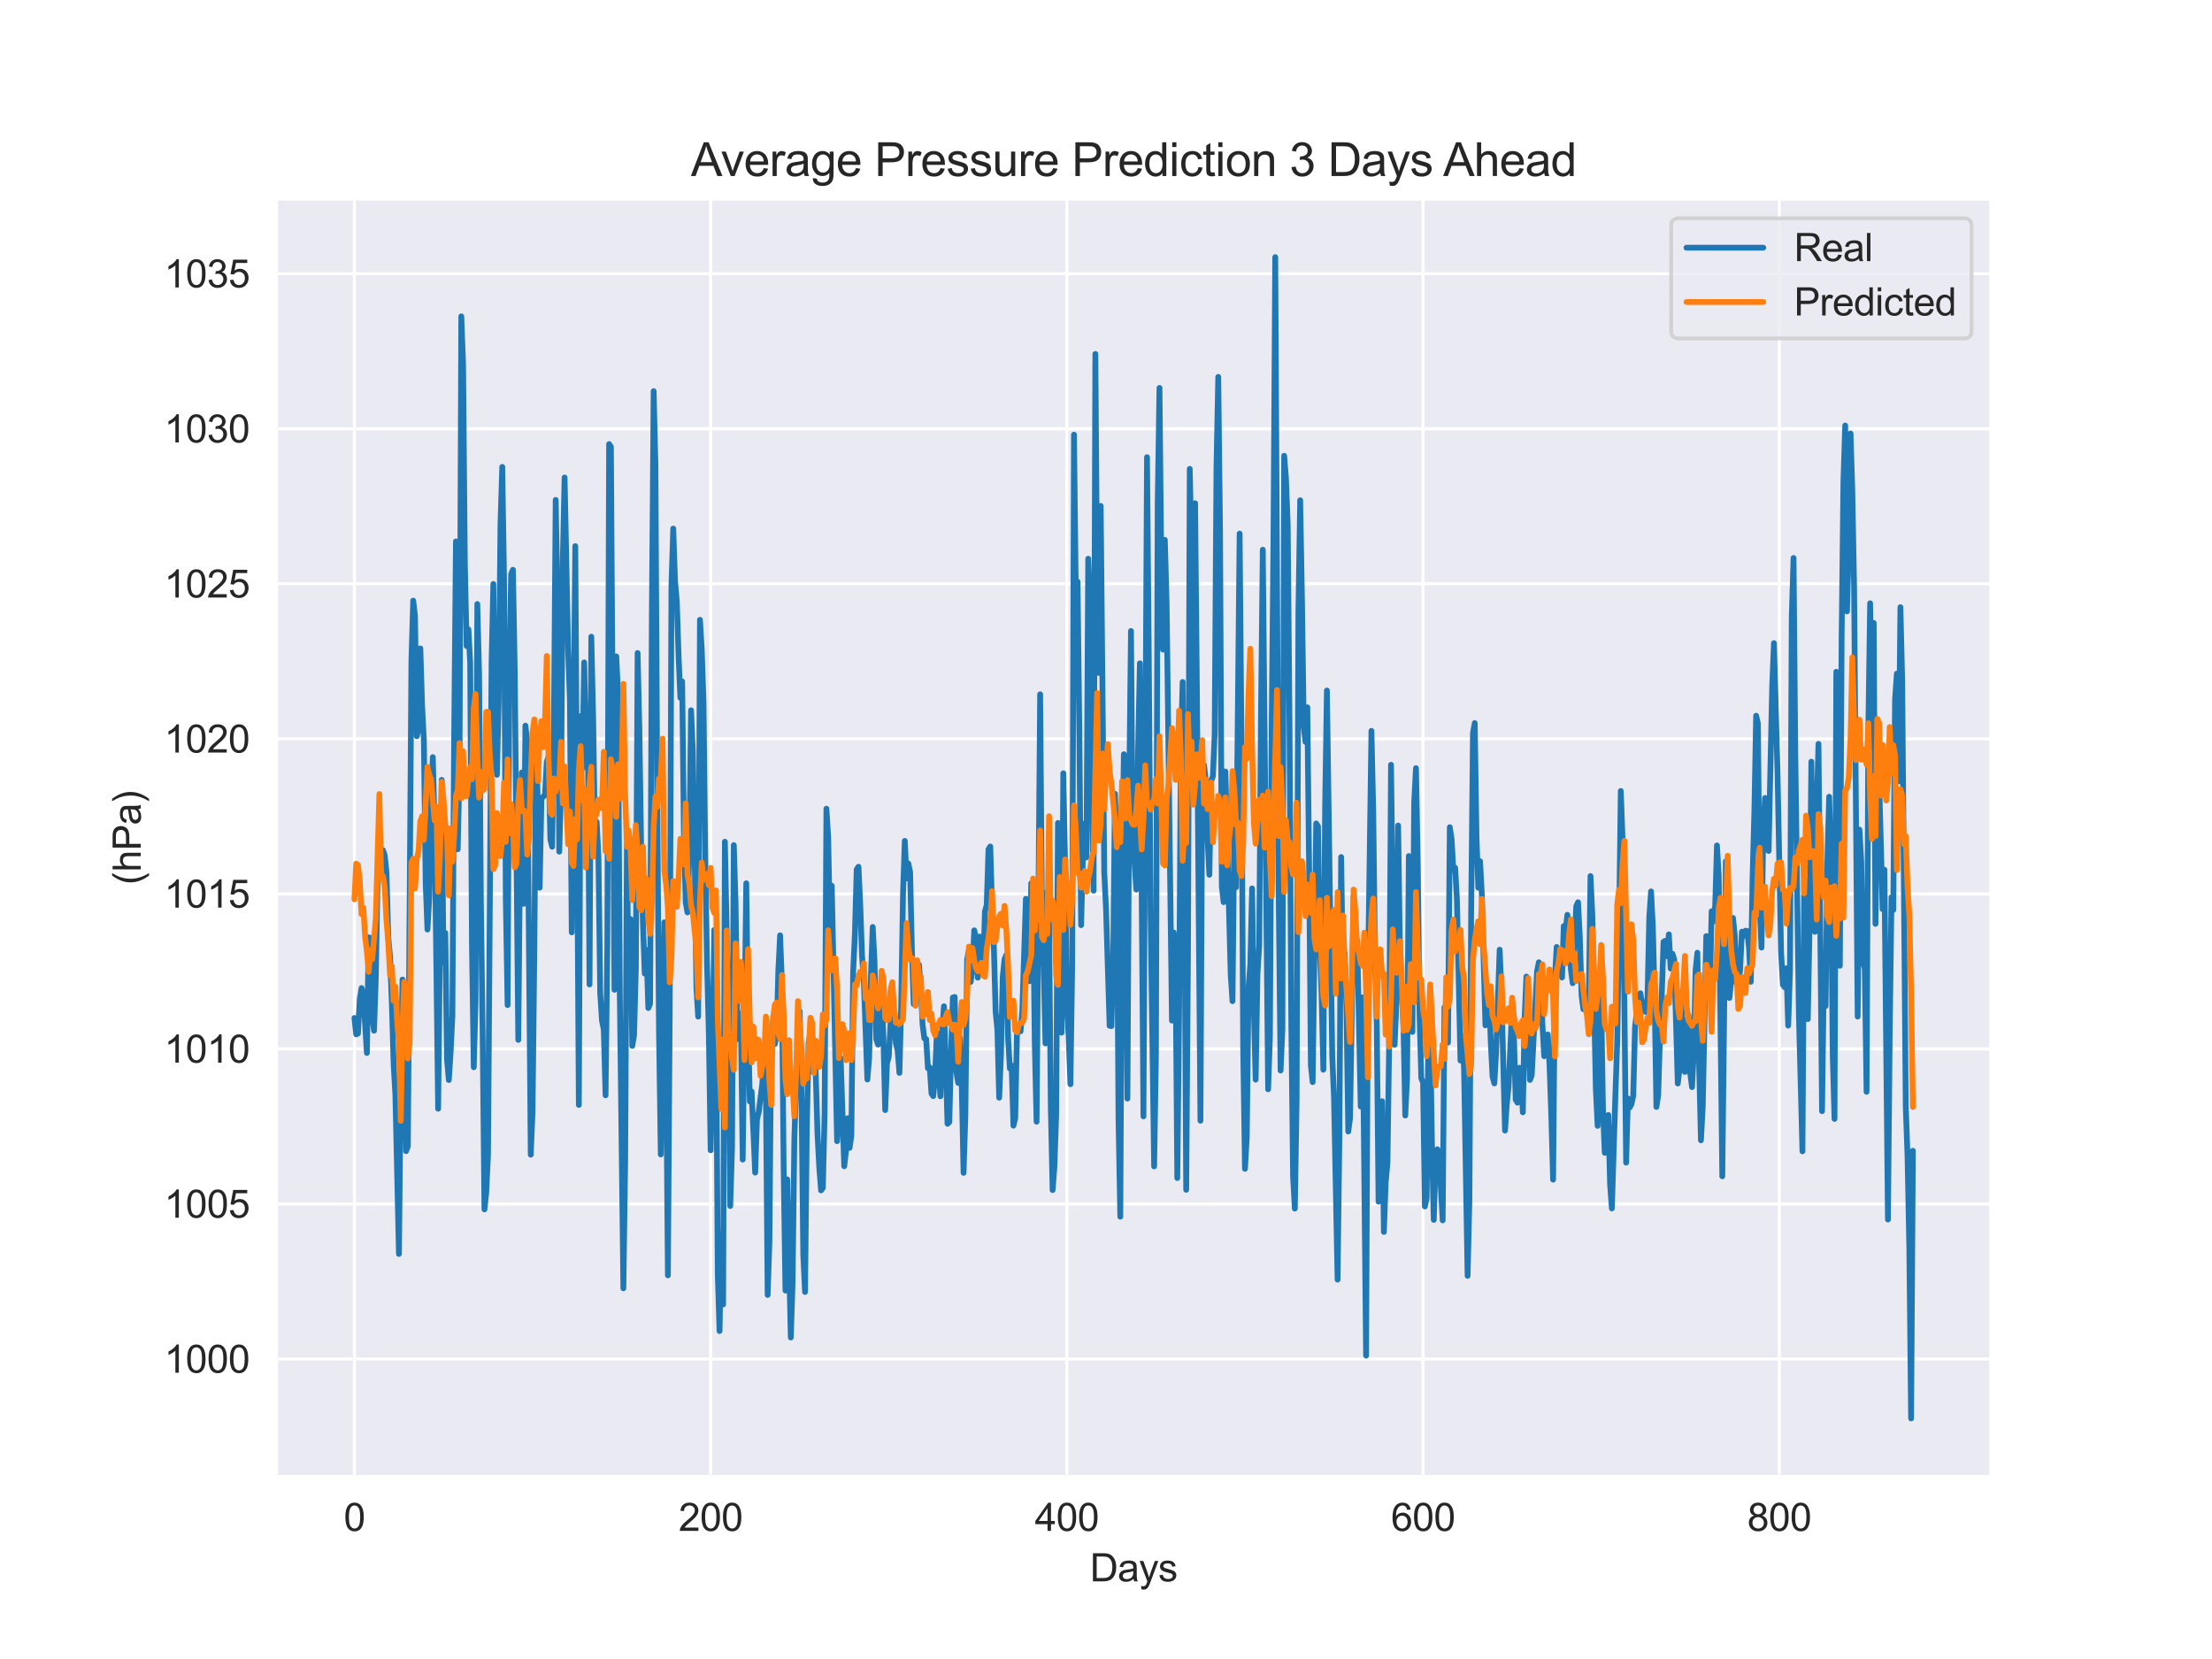 <?xml version="1.0" encoding="utf-8" standalone="no"?>
<!DOCTYPE svg PUBLIC "-//W3C//DTD SVG 1.1//EN"
  "http://www.w3.org/Graphics/SVG/1.1/DTD/svg11.dtd">
<svg xmlns:xlink="http://www.w3.org/1999/xlink" width="576pt" height="432pt" viewBox="0 0 576 432" xmlns="http://www.w3.org/2000/svg" version="1.1">
 <defs>
  <style type="text/css">*{stroke-linejoin: round; stroke-linecap: butt}</style>
 </defs>
 <g id="figure_1">
  <g id="patch_1">
   <path d="M 0 432 
L 576 432 
L 576 0 
L 0 0 
z
" style="fill: #ffffff"/>
  </g>
  <g id="axes_1">
   <g id="patch_2">
    <path d="M 72 384.48 
L 518.4 384.48 
L 518.4 51.84 
L 72 51.84 
z
" style="fill: #eaeaf2"/>
   </g>
   <g id="matplotlib.axis_1">
    <g id="xtick_1">
     <g id="line2d_1">
      <path d="M 92.291 384.48 
L 92.291 51.84 
" clip-path="url(#p6d738a3807)" style="fill: none; stroke: #ffffff; stroke-width: 0.8; stroke-linecap: round"/>
     </g>
     <g id="text_1">
      <!-- 0 -->
      <g style="fill: #262626" transform="translate(89.51 398.638) scale(0.1 -0.1)">
       <defs>
        <path id="ArialMT-30" d="M 266 2259 
Q 266 3072 433 3567 
Q 600 4063 929 4331 
Q 1259 4600 1759 4600 
Q 2128 4600 2406 4451 
Q 2684 4303 2865 4023 
Q 3047 3744 3150 3342 
Q 3253 2941 3253 2259 
Q 3253 1453 3087 958 
Q 2922 463 2592 192 
Q 2263 -78 1759 -78 
Q 1097 -78 719 397 
Q 266 969 266 2259 
z
M 844 2259 
Q 844 1131 1108 757 
Q 1372 384 1759 384 
Q 2147 384 2411 759 
Q 2675 1134 2675 2259 
Q 2675 3391 2411 3762 
Q 2147 4134 1753 4134 
Q 1366 4134 1134 3806 
Q 844 3388 844 2259 
z
" transform="scale(0.016)"/>
       </defs>
       <use xlink:href="#ArialMT-30"/>
      </g>
     </g>
    </g>
    <g id="xtick_2">
     <g id="line2d_2">
      <path d="M 185.049 384.48 
L 185.049 51.84 
" clip-path="url(#p6d738a3807)" style="fill: none; stroke: #ffffff; stroke-width: 0.8; stroke-linecap: round"/>
     </g>
     <g id="text_2">
      <!-- 200 -->
      <g style="fill: #262626" transform="translate(176.708 398.638) scale(0.1 -0.1)">
       <defs>
        <path id="ArialMT-32" d="M 3222 541 
L 3222 0 
L 194 0 
Q 188 203 259 391 
Q 375 700 629 1000 
Q 884 1300 1366 1694 
Q 2113 2306 2375 2664 
Q 2638 3022 2638 3341 
Q 2638 3675 2398 3904 
Q 2159 4134 1775 4134 
Q 1369 4134 1125 3890 
Q 881 3647 878 3216 
L 300 3275 
Q 359 3922 746 4261 
Q 1134 4600 1788 4600 
Q 2447 4600 2831 4234 
Q 3216 3869 3216 3328 
Q 3216 3053 3103 2787 
Q 2991 2522 2730 2228 
Q 2469 1934 1863 1422 
Q 1356 997 1212 845 
Q 1069 694 975 541 
L 3222 541 
z
" transform="scale(0.016)"/>
       </defs>
       <use xlink:href="#ArialMT-32"/>
       <use xlink:href="#ArialMT-30" x="55.615"/>
       <use xlink:href="#ArialMT-30" x="111.23"/>
      </g>
     </g>
    </g>
    <g id="xtick_3">
     <g id="line2d_3">
      <path d="M 277.808 384.48 
L 277.808 51.84 
" clip-path="url(#p6d738a3807)" style="fill: none; stroke: #ffffff; stroke-width: 0.8; stroke-linecap: round"/>
     </g>
     <g id="text_3">
      <!-- 400 -->
      <g style="fill: #262626" transform="translate(269.466 398.638) scale(0.1 -0.1)">
       <defs>
        <path id="ArialMT-34" d="M 2069 0 
L 2069 1097 
L 81 1097 
L 81 1613 
L 2172 4581 
L 2631 4581 
L 2631 1613 
L 3250 1613 
L 3250 1097 
L 2631 1097 
L 2631 0 
L 2069 0 
z
M 2069 1613 
L 2069 3678 
L 634 1613 
L 2069 1613 
z
" transform="scale(0.016)"/>
       </defs>
       <use xlink:href="#ArialMT-34"/>
       <use xlink:href="#ArialMT-30" x="55.615"/>
       <use xlink:href="#ArialMT-30" x="111.23"/>
      </g>
     </g>
    </g>
    <g id="xtick_4">
     <g id="line2d_4">
      <path d="M 370.566 384.48 
L 370.566 51.84 
" clip-path="url(#p6d738a3807)" style="fill: none; stroke: #ffffff; stroke-width: 0.8; stroke-linecap: round"/>
     </g>
     <g id="text_4">
      <!-- 600 -->
      <g style="fill: #262626" transform="translate(362.225 398.638) scale(0.1 -0.1)">
       <defs>
        <path id="ArialMT-36" d="M 3184 3459 
L 2625 3416 
Q 2550 3747 2413 3897 
Q 2184 4138 1850 4138 
Q 1581 4138 1378 3988 
Q 1113 3794 959 3422 
Q 806 3050 800 2363 
Q 1003 2672 1297 2822 
Q 1591 2972 1913 2972 
Q 2475 2972 2870 2558 
Q 3266 2144 3266 1488 
Q 3266 1056 3080 686 
Q 2894 316 2569 119 
Q 2244 -78 1831 -78 
Q 1128 -78 684 439 
Q 241 956 241 2144 
Q 241 3472 731 4075 
Q 1159 4600 1884 4600 
Q 2425 4600 2770 4297 
Q 3116 3994 3184 3459 
z
M 888 1484 
Q 888 1194 1011 928 
Q 1134 663 1356 523 
Q 1578 384 1822 384 
Q 2178 384 2434 671 
Q 2691 959 2691 1453 
Q 2691 1928 2437 2201 
Q 2184 2475 1800 2475 
Q 1419 2475 1153 2201 
Q 888 1928 888 1484 
z
" transform="scale(0.016)"/>
       </defs>
       <use xlink:href="#ArialMT-36"/>
       <use xlink:href="#ArialMT-30" x="55.615"/>
       <use xlink:href="#ArialMT-30" x="111.23"/>
      </g>
     </g>
    </g>
    <g id="xtick_5">
     <g id="line2d_5">
      <path d="M 463.325 384.48 
L 463.325 51.84 
" clip-path="url(#p6d738a3807)" style="fill: none; stroke: #ffffff; stroke-width: 0.8; stroke-linecap: round"/>
     </g>
     <g id="text_5">
      <!-- 800 -->
      <g style="fill: #262626" transform="translate(454.983 398.638) scale(0.1 -0.1)">
       <defs>
        <path id="ArialMT-38" d="M 1131 2484 
Q 781 2613 612 2850 
Q 444 3088 444 3419 
Q 444 3919 803 4259 
Q 1163 4600 1759 4600 
Q 2359 4600 2725 4251 
Q 3091 3903 3091 3403 
Q 3091 3084 2923 2848 
Q 2756 2613 2416 2484 
Q 2838 2347 3058 2040 
Q 3278 1734 3278 1309 
Q 3278 722 2862 322 
Q 2447 -78 1769 -78 
Q 1091 -78 675 323 
Q 259 725 259 1325 
Q 259 1772 486 2073 
Q 713 2375 1131 2484 
z
M 1019 3438 
Q 1019 3113 1228 2906 
Q 1438 2700 1772 2700 
Q 2097 2700 2305 2904 
Q 2513 3109 2513 3406 
Q 2513 3716 2298 3927 
Q 2084 4138 1766 4138 
Q 1444 4138 1231 3931 
Q 1019 3725 1019 3438 
z
M 838 1322 
Q 838 1081 952 856 
Q 1066 631 1291 507 
Q 1516 384 1775 384 
Q 2178 384 2440 643 
Q 2703 903 2703 1303 
Q 2703 1709 2433 1975 
Q 2163 2241 1756 2241 
Q 1359 2241 1098 1978 
Q 838 1716 838 1322 
z
" transform="scale(0.016)"/>
       </defs>
       <use xlink:href="#ArialMT-38"/>
       <use xlink:href="#ArialMT-30" x="55.615"/>
       <use xlink:href="#ArialMT-30" x="111.23"/>
      </g>
     </g>
    </g>
    <g id="text_6">
     <!-- Days -->
     <g style="fill: #262626" transform="translate(283.809 411.783) scale(0.1 -0.1)">
      <defs>
       <path id="ArialMT-44" d="M 494 0 
L 494 4581 
L 2072 4581 
Q 2606 4581 2888 4516 
Q 3281 4425 3559 4188 
Q 3922 3881 4101 3404 
Q 4281 2928 4281 2316 
Q 4281 1794 4159 1391 
Q 4038 988 3847 723 
Q 3656 459 3429 307 
Q 3203 156 2883 78 
Q 2563 0 2147 0 
L 494 0 
z
M 1100 541 
L 2078 541 
Q 2531 541 2789 625 
Q 3047 709 3200 863 
Q 3416 1078 3536 1442 
Q 3656 1806 3656 2325 
Q 3656 3044 3420 3430 
Q 3184 3816 2847 3947 
Q 2603 4041 2063 4041 
L 1100 4041 
L 1100 541 
z
" transform="scale(0.016)"/>
       <path id="ArialMT-61" d="M 2588 409 
Q 2275 144 1986 34 
Q 1697 -75 1366 -75 
Q 819 -75 525 192 
Q 231 459 231 875 
Q 231 1119 342 1320 
Q 453 1522 633 1644 
Q 813 1766 1038 1828 
Q 1203 1872 1538 1913 
Q 2219 1994 2541 2106 
Q 2544 2222 2544 2253 
Q 2544 2597 2384 2738 
Q 2169 2928 1744 2928 
Q 1347 2928 1158 2789 
Q 969 2650 878 2297 
L 328 2372 
Q 403 2725 575 2942 
Q 747 3159 1072 3276 
Q 1397 3394 1825 3394 
Q 2250 3394 2515 3294 
Q 2781 3194 2906 3042 
Q 3031 2891 3081 2659 
Q 3109 2516 3109 2141 
L 3109 1391 
Q 3109 606 3145 398 
Q 3181 191 3288 0 
L 2700 0 
Q 2613 175 2588 409 
z
M 2541 1666 
Q 2234 1541 1622 1453 
Q 1275 1403 1131 1340 
Q 988 1278 909 1158 
Q 831 1038 831 891 
Q 831 666 1001 516 
Q 1172 366 1500 366 
Q 1825 366 2078 508 
Q 2331 650 2450 897 
Q 2541 1088 2541 1459 
L 2541 1666 
z
" transform="scale(0.016)"/>
       <path id="ArialMT-79" d="M 397 -1278 
L 334 -750 
Q 519 -800 656 -800 
Q 844 -800 956 -737 
Q 1069 -675 1141 -563 
Q 1194 -478 1313 -144 
Q 1328 -97 1363 -6 
L 103 3319 
L 709 3319 
L 1400 1397 
Q 1534 1031 1641 628 
Q 1738 1016 1872 1384 
L 2581 3319 
L 3144 3319 
L 1881 -56 
Q 1678 -603 1566 -809 
Q 1416 -1088 1222 -1217 
Q 1028 -1347 759 -1347 
Q 597 -1347 397 -1278 
z
" transform="scale(0.016)"/>
       <path id="ArialMT-73" d="M 197 991 
L 753 1078 
Q 800 744 1014 566 
Q 1228 388 1613 388 
Q 2000 388 2187 545 
Q 2375 703 2375 916 
Q 2375 1106 2209 1216 
Q 2094 1291 1634 1406 
Q 1016 1563 777 1677 
Q 538 1791 414 1992 
Q 291 2194 291 2438 
Q 291 2659 392 2848 
Q 494 3038 669 3163 
Q 800 3259 1026 3326 
Q 1253 3394 1513 3394 
Q 1903 3394 2198 3281 
Q 2494 3169 2634 2976 
Q 2775 2784 2828 2463 
L 2278 2388 
Q 2241 2644 2061 2787 
Q 1881 2931 1553 2931 
Q 1166 2931 1000 2803 
Q 834 2675 834 2503 
Q 834 2394 903 2306 
Q 972 2216 1119 2156 
Q 1203 2125 1616 2013 
Q 2213 1853 2448 1751 
Q 2684 1650 2818 1456 
Q 2953 1263 2953 975 
Q 2953 694 2789 445 
Q 2625 197 2315 61 
Q 2006 -75 1616 -75 
Q 969 -75 630 194 
Q 291 463 197 991 
z
" transform="scale(0.016)"/>
      </defs>
      <use xlink:href="#ArialMT-44"/>
      <use xlink:href="#ArialMT-61" x="72.217"/>
      <use xlink:href="#ArialMT-79" x="127.832"/>
      <use xlink:href="#ArialMT-73" x="177.832"/>
     </g>
    </g>
   </g>
   <g id="matplotlib.axis_2">
    <g id="ytick_1">
     <g id="line2d_6">
      <path d="M 72 353.878 
L 518.4 353.878 
" clip-path="url(#p6d738a3807)" style="fill: none; stroke: #ffffff; stroke-width: 0.8; stroke-linecap: round"/>
     </g>
     <g id="text_7">
      <!-- 1000 -->
      <g style="fill: #262626" transform="translate(42.756 357.457) scale(0.1 -0.1)">
       <defs>
        <path id="ArialMT-31" d="M 2384 0 
L 1822 0 
L 1822 3584 
Q 1619 3391 1289 3197 
Q 959 3003 697 2906 
L 697 3450 
Q 1169 3672 1522 3987 
Q 1875 4303 2022 4600 
L 2384 4600 
L 2384 0 
z
" transform="scale(0.016)"/>
       </defs>
       <use xlink:href="#ArialMT-31"/>
       <use xlink:href="#ArialMT-30" x="55.615"/>
       <use xlink:href="#ArialMT-30" x="111.23"/>
       <use xlink:href="#ArialMT-30" x="166.846"/>
      </g>
     </g>
    </g>
    <g id="ytick_2">
     <g id="line2d_7">
      <path d="M 72 313.505 
L 518.4 313.505 
" clip-path="url(#p6d738a3807)" style="fill: none; stroke: #ffffff; stroke-width: 0.8; stroke-linecap: round"/>
     </g>
     <g id="text_8">
      <!-- 1005 -->
      <g style="fill: #262626" transform="translate(42.756 317.084) scale(0.1 -0.1)">
       <defs>
        <path id="ArialMT-35" d="M 266 1200 
L 856 1250 
Q 922 819 1161 601 
Q 1400 384 1738 384 
Q 2144 384 2425 690 
Q 2706 997 2706 1503 
Q 2706 1984 2436 2262 
Q 2166 2541 1728 2541 
Q 1456 2541 1237 2417 
Q 1019 2294 894 2097 
L 366 2166 
L 809 4519 
L 3088 4519 
L 3088 3981 
L 1259 3981 
L 1013 2750 
Q 1425 3038 1878 3038 
Q 2478 3038 2890 2622 
Q 3303 2206 3303 1553 
Q 3303 931 2941 478 
Q 2500 -78 1738 -78 
Q 1113 -78 717 272 
Q 322 622 266 1200 
z
" transform="scale(0.016)"/>
       </defs>
       <use xlink:href="#ArialMT-31"/>
       <use xlink:href="#ArialMT-30" x="55.615"/>
       <use xlink:href="#ArialMT-30" x="111.23"/>
       <use xlink:href="#ArialMT-35" x="166.846"/>
      </g>
     </g>
    </g>
    <g id="ytick_3">
     <g id="line2d_8">
      <path d="M 72 273.132 
L 518.4 273.132 
" clip-path="url(#p6d738a3807)" style="fill: none; stroke: #ffffff; stroke-width: 0.8; stroke-linecap: round"/>
     </g>
     <g id="text_9">
      <!-- 1010 -->
      <g style="fill: #262626" transform="translate(42.756 276.711) scale(0.1 -0.1)">
       <use xlink:href="#ArialMT-31"/>
       <use xlink:href="#ArialMT-30" x="55.615"/>
       <use xlink:href="#ArialMT-31" x="111.23"/>
       <use xlink:href="#ArialMT-30" x="166.846"/>
      </g>
     </g>
    </g>
    <g id="ytick_4">
     <g id="line2d_9">
      <path d="M 72 232.759 
L 518.4 232.759 
" clip-path="url(#p6d738a3807)" style="fill: none; stroke: #ffffff; stroke-width: 0.8; stroke-linecap: round"/>
     </g>
     <g id="text_10">
      <!-- 1015 -->
      <g style="fill: #262626" transform="translate(42.756 236.338) scale(0.1 -0.1)">
       <use xlink:href="#ArialMT-31"/>
       <use xlink:href="#ArialMT-30" x="55.615"/>
       <use xlink:href="#ArialMT-31" x="111.23"/>
       <use xlink:href="#ArialMT-35" x="166.846"/>
      </g>
     </g>
    </g>
    <g id="ytick_5">
     <g id="line2d_10">
      <path d="M 72 192.386 
L 518.4 192.386 
" clip-path="url(#p6d738a3807)" style="fill: none; stroke: #ffffff; stroke-width: 0.8; stroke-linecap: round"/>
     </g>
     <g id="text_11">
      <!-- 1020 -->
      <g style="fill: #262626" transform="translate(42.756 195.965) scale(0.1 -0.1)">
       <use xlink:href="#ArialMT-31"/>
       <use xlink:href="#ArialMT-30" x="55.615"/>
       <use xlink:href="#ArialMT-32" x="111.23"/>
       <use xlink:href="#ArialMT-30" x="166.846"/>
      </g>
     </g>
    </g>
    <g id="ytick_6">
     <g id="line2d_11">
      <path d="M 72 152.013 
L 518.4 152.013 
" clip-path="url(#p6d738a3807)" style="fill: none; stroke: #ffffff; stroke-width: 0.8; stroke-linecap: round"/>
     </g>
     <g id="text_12">
      <!-- 1025 -->
      <g style="fill: #262626" transform="translate(42.756 155.592) scale(0.1 -0.1)">
       <use xlink:href="#ArialMT-31"/>
       <use xlink:href="#ArialMT-30" x="55.615"/>
       <use xlink:href="#ArialMT-32" x="111.23"/>
       <use xlink:href="#ArialMT-35" x="166.846"/>
      </g>
     </g>
    </g>
    <g id="ytick_7">
     <g id="line2d_12">
      <path d="M 72 111.64 
L 518.4 111.64 
" clip-path="url(#p6d738a3807)" style="fill: none; stroke: #ffffff; stroke-width: 0.8; stroke-linecap: round"/>
     </g>
     <g id="text_13">
      <!-- 1030 -->
      <g style="fill: #262626" transform="translate(42.756 115.218) scale(0.1 -0.1)">
       <defs>
        <path id="ArialMT-33" d="M 269 1209 
L 831 1284 
Q 928 806 1161 595 
Q 1394 384 1728 384 
Q 2125 384 2398 659 
Q 2672 934 2672 1341 
Q 2672 1728 2419 1979 
Q 2166 2231 1775 2231 
Q 1616 2231 1378 2169 
L 1441 2663 
Q 1497 2656 1531 2656 
Q 1891 2656 2178 2843 
Q 2466 3031 2466 3422 
Q 2466 3731 2256 3934 
Q 2047 4138 1716 4138 
Q 1388 4138 1169 3931 
Q 950 3725 888 3313 
L 325 3413 
Q 428 3978 793 4289 
Q 1159 4600 1703 4600 
Q 2078 4600 2393 4439 
Q 2709 4278 2876 4000 
Q 3044 3722 3044 3409 
Q 3044 3113 2884 2869 
Q 2725 2625 2413 2481 
Q 2819 2388 3044 2092 
Q 3269 1797 3269 1353 
Q 3269 753 2831 336 
Q 2394 -81 1725 -81 
Q 1122 -81 723 278 
Q 325 638 269 1209 
z
" transform="scale(0.016)"/>
       </defs>
       <use xlink:href="#ArialMT-31"/>
       <use xlink:href="#ArialMT-30" x="55.615"/>
       <use xlink:href="#ArialMT-33" x="111.23"/>
       <use xlink:href="#ArialMT-30" x="166.846"/>
      </g>
     </g>
    </g>
    <g id="ytick_8">
     <g id="line2d_13">
      <path d="M 72 71.266 
L 518.4 71.266 
" clip-path="url(#p6d738a3807)" style="fill: none; stroke: #ffffff; stroke-width: 0.8; stroke-linecap: round"/>
     </g>
     <g id="text_14">
      <!-- 1035 -->
      <g style="fill: #262626" transform="translate(42.756 74.845) scale(0.1 -0.1)">
       <use xlink:href="#ArialMT-31"/>
       <use xlink:href="#ArialMT-30" x="55.615"/>
       <use xlink:href="#ArialMT-33" x="111.23"/>
       <use xlink:href="#ArialMT-35" x="166.846"/>
      </g>
     </g>
    </g>
    <g id="text_15">
     <!-- (hPa) -->
     <g style="fill: #262626" transform="translate(36.652 230.386) rotate(-90) scale(0.1 -0.1)">
      <defs>
       <path id="ArialMT-28" d="M 1497 -1347 
Q 1031 -759 709 28 
Q 388 816 388 1659 
Q 388 2403 628 3084 
Q 909 3875 1497 4659 
L 1900 4659 
Q 1522 4009 1400 3731 
Q 1209 3300 1100 2831 
Q 966 2247 966 1656 
Q 966 153 1900 -1347 
L 1497 -1347 
z
" transform="scale(0.016)"/>
       <path id="ArialMT-68" d="M 422 0 
L 422 4581 
L 984 4581 
L 984 2938 
Q 1378 3394 1978 3394 
Q 2347 3394 2619 3248 
Q 2891 3103 3008 2847 
Q 3125 2591 3125 2103 
L 3125 0 
L 2563 0 
L 2563 2103 
Q 2563 2525 2380 2717 
Q 2197 2909 1863 2909 
Q 1613 2909 1392 2779 
Q 1172 2650 1078 2428 
Q 984 2206 984 1816 
L 984 0 
L 422 0 
z
" transform="scale(0.016)"/>
       <path id="ArialMT-50" d="M 494 0 
L 494 4581 
L 2222 4581 
Q 2678 4581 2919 4538 
Q 3256 4481 3484 4323 
Q 3713 4166 3852 3881 
Q 3991 3597 3991 3256 
Q 3991 2672 3619 2267 
Q 3247 1863 2275 1863 
L 1100 1863 
L 1100 0 
L 494 0 
z
M 1100 2403 
L 2284 2403 
Q 2872 2403 3119 2622 
Q 3366 2841 3366 3238 
Q 3366 3525 3220 3729 
Q 3075 3934 2838 4000 
Q 2684 4041 2272 4041 
L 1100 4041 
L 1100 2403 
z
" transform="scale(0.016)"/>
       <path id="ArialMT-29" d="M 791 -1347 
L 388 -1347 
Q 1322 153 1322 1656 
Q 1322 2244 1188 2822 
Q 1081 3291 891 3722 
Q 769 4003 388 4659 
L 791 4659 
Q 1378 3875 1659 3084 
Q 1900 2403 1900 1659 
Q 1900 816 1576 28 
Q 1253 -759 791 -1347 
z
" transform="scale(0.016)"/>
      </defs>
      <use xlink:href="#ArialMT-28"/>
      <use xlink:href="#ArialMT-68" x="33.301"/>
      <use xlink:href="#ArialMT-50" x="88.916"/>
      <use xlink:href="#ArialMT-61" x="155.615"/>
      <use xlink:href="#ArialMT-29" x="211.23"/>
     </g>
    </g>
   </g>
   <g id="line2d_14">
    <path d="M 92.291 265.074 
L 92.755 269.353 
L 93.218 269.128 
L 93.682 260.162 
L 94.146 257.285 
L 94.61 259.041 
L 95.537 274.192 
L 96.001 244.08 
L 96.465 244.231 
L 96.929 264.726 
L 97.393 268.394 
L 97.856 254.684 
L 98.32 228.587 
L 98.784 227.393 
L 99.248 222.626 
L 99.712 221.376 
L 100.175 222.727 
L 100.639 227.14 
L 101.103 244.007 
L 101.567 249.11 
L 102.031 261.177 
L 102.494 276.906 
L 102.958 285.233 
L 103.886 326.525 
L 104.35 281.016 
L 104.813 255.071 
L 105.277 271.814 
L 105.741 299.756 
L 106.205 298.477 
L 107.132 171.896 
L 107.596 156.398 
L 108.06 160.368 
L 108.524 191.718 
L 108.987 189.694 
L 109.451 168.84 
L 109.915 183.806 
L 110.379 192.958 
L 110.843 229.882 
L 111.306 242.056 
L 111.77 233.83 
L 112.234 209.213 
L 112.698 197.158 
L 113.162 214.664 
L 114.089 288.715 
L 115.017 203.079 
L 115.481 250.658 
L 115.944 242.931 
L 116.408 275.919 
L 116.872 281.24 
L 117.336 274.023 
L 117.799 264.541 
L 118.263 191.522 
L 118.727 140.983 
L 119.191 221.163 
L 119.655 200.275 
L 120.118 82.375 
L 120.582 94.717 
L 121.046 147.005 
L 121.51 168.23 
L 121.974 163.905 
L 122.437 172.588 
L 122.901 246.348 
L 123.365 277.909 
L 123.829 260.803 
L 124.293 157.29 
L 124.756 175.519 
L 125.22 234.638 
L 125.684 269.844 
L 126.148 314.932 
L 126.612 310.599 
L 127.075 300.645 
L 128.003 172.554 
L 128.467 152.061 
L 128.93 193.301 
L 129.394 201.761 
L 129.858 182.377 
L 130.322 136.587 
L 130.786 121.576 
L 131.249 150.773 
L 131.713 234.438 
L 132.177 261.721 
L 132.641 174.067 
L 133.105 149.467 
L 133.568 148.368 
L 134.032 174.291 
L 134.96 270.782 
L 135.424 220.565 
L 135.887 201.15 
L 136.351 235.349 
L 136.815 188.948 
L 137.279 192.986 
L 138.206 300.675 
L 138.67 289.584 
L 139.134 247.972 
L 139.598 190.804 
L 140.525 231.155 
L 140.989 207.931 
L 141.917 206.982 
L 142.38 198.408 
L 142.844 196.973 
L 143.308 218.527 
L 143.772 220.495 
L 144.236 189.178 
L 144.699 130.178 
L 145.163 155.842 
L 145.627 221.774 
L 146.091 204.778 
L 146.555 145.867 
L 147.018 124.335 
L 147.946 169.412 
L 148.41 182.264 
L 148.874 242.785 
L 149.801 142.205 
L 150.729 287.717 
L 151.193 186.476 
L 151.656 200.135 
L 152.12 172.485 
L 152.584 193.434 
L 153.048 186.885 
L 153.511 256.355 
L 153.975 165.796 
L 154.439 186.223 
L 154.903 216.744 
L 155.367 214.002 
L 155.83 223.008 
L 156.294 258.71 
L 156.758 265.781 
L 157.222 268.092 
L 157.686 285.212 
L 158.149 246.009 
L 158.613 115.632 
L 159.077 116.344 
L 160.005 257.745 
L 160.468 170.92 
L 160.932 180.352 
L 161.396 258.99 
L 162.324 335.475 
L 162.787 302.84 
L 163.251 219.935 
L 163.715 260.824 
L 164.179 239.319 
L 164.642 272.352 
L 165.106 269.571 
L 165.57 252.11 
L 166.034 170.04 
L 166.498 190.395 
L 166.961 221.062 
L 167.425 240.447 
L 167.889 253.529 
L 168.353 247.383 
L 168.817 262.489 
L 169.28 261.345 
L 169.744 160.121 
L 170.208 101.86 
L 170.672 121.06 
L 171.136 205.95 
L 171.599 268.136 
L 172.063 300.619 
L 172.991 240.161 
L 173.455 275.413 
L 173.918 332.11 
L 174.382 264.928 
L 174.846 152.331 
L 175.31 137.641 
L 175.774 151.329 
L 176.237 156.527 
L 176.701 170.876 
L 177.165 181.698 
L 177.629 177.431 
L 178.092 217.058 
L 178.556 235.007 
L 179.02 237.592 
L 179.484 222.632 
L 179.948 184.945 
L 180.411 195.616 
L 180.875 221.623 
L 181.339 257.207 
L 181.803 264.732 
L 182.267 161.396 
L 182.73 169.143 
L 183.194 183.027 
L 183.658 224.28 
L 184.122 251.28 
L 184.586 269.51 
L 185.049 299.526 
L 185.513 276.956 
L 185.977 242.168 
L 186.441 261.143 
L 186.905 331.667 
L 187.368 346.6 
L 187.832 321.288 
L 188.296 339.686 
L 188.76 219.183 
L 189.687 265.949 
L 190.151 314.038 
L 190.615 298.731 
L 191.079 220.071 
L 191.542 235.226 
L 192.006 270.575 
L 192.47 263.814 
L 192.934 266.409 
L 193.398 301.954 
L 194.325 230 
L 194.789 265.539 
L 195.253 286.819 
L 195.717 284.221 
L 196.644 305.346 
L 197.108 291.552 
L 197.572 289.539 
L 198.499 282.249 
L 198.963 274.068 
L 199.427 282.104 
L 199.891 337.202 
L 200.354 323.38 
L 200.818 268.618 
L 201.282 266.011 
L 201.746 271.876 
L 202.21 269.846 
L 202.673 252.884 
L 203.137 243.547 
L 203.601 255.85 
L 204.065 304.544 
L 204.529 336.069 
L 204.992 307.101 
L 205.92 348.287 
L 206.384 334.062 
L 206.848 296.376 
L 207.311 282.177 
L 208.239 263.313 
L 208.703 285.126 
L 209.167 326.746 
L 209.63 336.428 
L 210.094 293.128 
L 210.558 271.562 
L 211.022 268.848 
L 211.486 279.059 
L 211.949 271.652 
L 212.413 279.283 
L 212.877 295.348 
L 213.341 304.101 
L 213.804 309.978 
L 214.268 309.339 
L 214.732 289.763 
L 215.196 210.579 
L 215.66 218.017 
L 216.123 242.74 
L 216.587 230.639 
L 217.979 297.165 
L 218.442 288.429 
L 218.906 275.504 
L 219.834 303.686 
L 220.298 299.756 
L 220.761 291.165 
L 221.225 298.915 
L 221.689 295.746 
L 222.153 253.192 
L 222.617 243.104 
L 223.08 226.383 
L 223.544 225.699 
L 224.008 235.619 
L 224.472 248.818 
L 224.935 255.558 
L 225.863 281.111 
L 226.327 275.397 
L 226.791 254.128 
L 227.254 241.381 
L 227.718 250.153 
L 228.182 270.647 
L 228.646 272.016 
L 229.11 263.84 
L 229.573 258.895 
L 230.037 270.006 
L 230.501 289.07 
L 230.965 276.894 
L 231.429 275.131 
L 231.892 266.622 
L 232.356 261.665 
L 232.82 265.708 
L 233.284 271.579 
L 233.748 273.597 
L 234.211 279.39 
L 234.675 261.239 
L 235.139 232.921 
L 235.603 218.97 
L 236.066 228.733 
L 236.53 224.864 
L 236.994 227.09 
L 237.458 247.36 
L 237.922 261.48 
L 238.385 256.394 
L 238.849 252.755 
L 239.313 251.228 
L 239.777 257.476 
L 240.241 266.84 
L 240.704 270.407 
L 241.168 270.569 
L 241.632 278.183 
L 242.096 277.915 
L 242.56 284.784 
L 243.023 285.44 
L 243.487 280.175 
L 243.951 268.943 
L 244.415 278.504 
L 244.879 285.474 
L 245.342 268.444 
L 245.806 262.025 
L 246.734 292.634 
L 247.198 292.197 
L 247.661 273.547 
L 248.125 259.749 
L 248.589 259.605 
L 249.053 279.221 
L 249.516 281.992 
L 249.98 270.194 
L 250.444 283.034 
L 250.908 305.414 
L 251.372 290.672 
L 251.835 249.895 
L 252.299 247.422 
L 252.763 255.687 
L 253.227 251.975 
L 253.691 242.258 
L 254.154 244.473 
L 254.618 254.583 
L 255.082 243.882 
L 255.546 245.355 
L 256.01 253.053 
L 256.473 237.346 
L 256.937 235.663 
L 257.401 221.146 
L 257.865 220.417 
L 258.329 236.179 
L 258.792 246.345 
L 259.256 263.364 
L 259.72 268.26 
L 260.184 285.838 
L 260.647 274.483 
L 261.111 254.443 
L 261.575 249.816 
L 262.039 248.656 
L 262.503 270.25 
L 262.966 278.229 
L 263.43 277.466 
L 263.894 293.122 
L 264.358 291.261 
L 264.822 268.663 
L 265.285 267.575 
L 265.749 268.551 
L 266.213 263.112 
L 267.141 234.037 
L 267.604 249.289 
L 268.068 255.514 
L 268.532 230 
L 268.996 233.482 
L 269.46 272.05 
L 269.923 292.09 
L 270.851 180.79 
L 271.315 236.729 
L 271.778 251.796 
L 272.242 271.696 
L 272.706 232.17 
L 273.17 240.766 
L 273.634 288.642 
L 274.097 309.899 
L 274.561 303.832 
L 275.025 290.212 
L 275.489 214.288 
L 275.953 236.286 
L 276.416 268.904 
L 276.88 201.358 
L 277.344 224.83 
L 277.808 262.254 
L 278.272 269.981 
L 278.735 282.334 
L 279.199 250.82 
L 279.663 113.176 
L 280.127 153.818 
L 280.591 151.452 
L 281.054 190.305 
L 281.518 240.912 
L 281.982 223.273 
L 282.446 214.434 
L 282.91 223.266 
L 283.373 145.491 
L 283.837 157.239 
L 284.301 204.582 
L 284.765 231.94 
L 285.228 92.16 
L 285.692 153.768 
L 286.156 175.233 
L 286.62 131.742 
L 287.547 227.112 
L 288.011 236.779 
L 288.939 267.121 
L 289.403 267.194 
L 289.866 250.456 
L 290.33 206.701 
L 290.794 220.557 
L 291.258 291.462 
L 291.722 316.813 
L 292.185 227.953 
L 292.649 196.395 
L 293.113 235.007 
L 293.577 286.074 
L 294.041 205.63 
L 294.504 164.31 
L 294.968 221.466 
L 295.432 224.757 
L 295.896 231.649 
L 296.359 195.543 
L 296.823 172.721 
L 297.751 290.7 
L 298.678 119.047 
L 299.142 171.173 
L 299.606 237.368 
L 300.534 303.726 
L 300.997 274.803 
L 301.461 131.092 
L 301.925 101.014 
L 302.389 146.321 
L 302.853 169.16 
L 303.316 140.574 
L 303.78 156.908 
L 305.172 265.758 
L 305.635 242.818 
L 306.099 249.306 
L 306.563 306.765 
L 307.027 263.902 
L 307.49 195.38 
L 307.954 177.577 
L 308.418 229.434 
L 308.882 309.827 
L 309.346 247.925 
L 309.809 122.086 
L 310.273 144.117 
L 310.737 197.875 
L 311.201 131.047 
L 311.665 179.511 
L 312.592 291.838 
L 313.056 202.636 
L 313.52 199.255 
L 313.984 203.169 
L 314.447 218.163 
L 314.911 227.791 
L 315.375 203.404 
L 315.839 202.098 
L 316.303 191.029 
L 316.766 121.783 
L 317.23 98.148 
L 317.694 138.45 
L 318.158 230.824 
L 318.622 234.918 
L 319.085 200.892 
L 320.013 236.488 
L 320.477 253.966 
L 320.94 260.706 
L 321.404 215.858 
L 321.868 231.026 
L 322.796 138.942 
L 323.259 191.803 
L 323.723 273.014 
L 324.187 304.365 
L 324.651 296.139 
L 325.115 257.156 
L 325.578 251.179 
L 326.042 231.346 
L 326.506 262.882 
L 326.97 281.139 
L 327.434 253.742 
L 327.897 246.11 
L 328.361 185.634 
L 328.825 143.147 
L 330.216 283.646 
L 330.68 270.065 
L 331.144 189.347 
L 331.608 140.478 
L 332.071 66.96 
L 332.999 235.843 
L 333.463 278.756 
L 333.927 268.012 
L 334.39 118.677 
L 334.854 124.458 
L 335.318 136.783 
L 335.782 188.64 
L 336.246 265.668 
L 336.709 306.361 
L 337.173 314.722 
L 337.637 286.371 
L 338.101 159.454 
L 338.565 130.262 
L 339.028 156.151 
L 339.492 189.29 
L 339.956 193.204 
L 340.42 184.182 
L 340.884 225.363 
L 341.347 277.45 
L 341.811 281.784 
L 342.739 214.423 
L 343.202 215.18 
L 343.666 246.43 
L 344.13 258.25 
L 344.594 278.556 
L 345.058 209.97 
L 345.521 179.808 
L 346.913 274.999 
L 347.377 285.958 
L 348.304 333.215 
L 348.768 296.06 
L 349.232 223.17 
L 349.696 254.392 
L 350.159 248.106 
L 350.623 262.999 
L 351.087 294.647 
L 351.551 291.109 
L 352.478 233.437 
L 352.942 244.338 
L 353.406 244.955 
L 354.334 288.137 
L 354.797 259.702 
L 355.725 353.005 
L 356.189 256.507 
L 357.116 190.317 
L 357.58 210.778 
L 358.044 249.003 
L 358.508 266.751 
L 358.971 312.911 
L 359.435 295.617 
L 359.899 286.752 
L 360.363 320.806 
L 360.827 307.842 
L 361.29 302.789 
L 361.754 270.194 
L 362.218 199.148 
L 363.146 272.066 
L 363.609 261.368 
L 364.073 214.967 
L 364.537 247.641 
L 365.465 267.07 
L 365.928 290.475 
L 366.392 280.836 
L 366.856 222.912 
L 367.32 239.712 
L 367.783 268.713 
L 368.247 209.006 
L 368.711 200.029 
L 369.175 224.471 
L 369.639 263.897 
L 370.102 280.741 
L 370.566 281.913 
L 371.03 314.167 
L 371.494 312.041 
L 371.958 267.777 
L 372.421 268.781 
L 372.885 298.769 
L 373.349 317.66 
L 373.813 303.154 
L 374.277 299.262 
L 374.74 300.984 
L 375.668 317.783 
L 376.132 262.298 
L 376.596 269.139 
L 377.059 271.478 
L 377.523 215.401 
L 377.987 218.454 
L 378.451 226.602 
L 378.914 225.966 
L 379.378 234.077 
L 380.306 276.165 
L 380.77 269.682 
L 381.233 278.167 
L 382.161 332.234 
L 382.625 312.613 
L 383.089 237.267 
L 383.552 190.922 
L 384.016 188.287 
L 384.48 218.241 
L 384.944 231.149 
L 385.408 224.264 
L 385.871 233.084 
L 386.799 267.003 
L 387.263 264.396 
L 387.727 257.74 
L 388.19 271.293 
L 388.654 280.298 
L 389.118 282.12 
L 389.582 274.012 
L 390.509 247.299 
L 390.973 258.558 
L 391.901 294.395 
L 392.364 287.52 
L 392.828 282.844 
L 393.756 262.541 
L 394.22 269.756 
L 394.683 286.365 
L 395.147 287.133 
L 395.611 278.044 
L 396.075 279.251 
L 396.539 289.646 
L 397.002 265.265 
L 397.466 254.297 
L 398.394 281.212 
L 398.858 280.007 
L 400.249 252.973 
L 400.713 250.573 
L 401.177 251.639 
L 401.64 266.644 
L 402.104 275.038 
L 402.568 269.577 
L 403.032 269.375 
L 403.495 277.337 
L 403.959 290.644 
L 404.423 307.188 
L 404.887 254.829 
L 405.351 246.584 
L 405.814 247.468 
L 406.278 250.607 
L 406.742 254.54 
L 407.206 241.142 
L 407.67 242.476 
L 408.133 238.215 
L 408.597 241.433 
L 409.061 252.491 
L 409.525 256.03 
L 410.452 235.955 
L 410.916 234.951 
L 411.38 243.996 
L 411.844 259.237 
L 412.308 262.803 
L 412.771 260.269 
L 413.235 262.147 
L 413.699 262.579 
L 414.163 228.119 
L 414.626 238.114 
L 415.554 283.573 
L 416.018 293.177 
L 416.482 255.762 
L 416.945 261.003 
L 417.409 288.956 
L 417.873 300.193 
L 418.337 292.746 
L 418.801 290.335 
L 419.264 308.47 
L 419.728 314.677 
L 420.656 284.705 
L 421.12 271.226 
L 421.583 243.054 
L 422.047 205.962 
L 422.511 218.655 
L 423.439 302.749 
L 423.902 286.051 
L 424.366 288.398 
L 424.83 287.509 
L 425.294 285.305 
L 425.758 267.474 
L 426.221 263.381 
L 426.685 262.528 
L 427.149 258.642 
L 427.613 261.693 
L 428.076 262.988 
L 428.54 263.515 
L 429.004 259.809 
L 429.468 238.77 
L 429.932 232.125 
L 430.395 241.232 
L 430.859 259.82 
L 431.323 288.249 
L 431.787 285.255 
L 432.251 269.706 
L 432.714 259.242 
L 433.178 245.241 
L 433.642 244.977 
L 434.106 249.003 
L 434.57 243.301 
L 435.033 252.216 
L 435.497 248.359 
L 435.961 249.811 
L 436.889 282.143 
L 437.352 278.268 
L 437.816 261.519 
L 438.744 279.137 
L 439.207 267.149 
L 439.671 264.44 
L 440.135 279.541 
L 440.599 283.079 
L 441.063 273.586 
L 441.526 252.654 
L 441.99 248.084 
L 442.454 277.494 
L 442.918 296.941 
L 443.382 288.317 
L 444.309 243.76 
L 444.773 253.629 
L 445.237 258.424 
L 445.701 237.278 
L 446.164 240.015 
L 446.628 235.916 
L 447.092 220.148 
L 447.556 228.161 
L 448.483 306.311 
L 449.411 224.28 
L 449.875 234.929 
L 450.338 259.87 
L 450.802 255.16 
L 451.266 239.022 
L 451.73 243.575 
L 452.194 256.052 
L 452.657 257.117 
L 453.121 252.514 
L 453.585 242.617 
L 454.049 243.749 
L 454.513 242.353 
L 454.976 242.437 
L 455.44 246.738 
L 455.904 255.665 
L 456.368 228.307 
L 456.832 211.266 
L 457.295 186.375 
L 457.759 188.416 
L 458.223 235.876 
L 458.687 246.744 
L 459.151 216.122 
L 459.614 207.784 
L 460.078 219.767 
L 460.542 221.589 
L 461.47 178.799 
L 461.933 167.467 
L 462.861 200.982 
L 463.788 247.96 
L 464.252 256.405 
L 464.716 257.078 
L 465.18 252.138 
L 465.644 267.065 
L 466.107 252.603 
L 466.571 160.575 
L 467.035 145.289 
L 467.499 197.073 
L 468.426 264.188 
L 469.354 299.801 
L 469.818 228.716 
L 470.282 237.604 
L 470.745 265.377 
L 471.209 240.979 
L 471.673 198.33 
L 472.137 231.727 
L 472.601 242.645 
L 473.064 211.12 
L 473.528 193.698 
L 474.456 289.348 
L 474.919 254.1 
L 475.383 261.968 
L 475.847 224.236 
L 476.311 207.47 
L 476.775 222.744 
L 477.238 274.601 
L 477.702 291.373 
L 478.166 174.919 
L 478.63 188.034 
L 479.094 251.487 
L 479.557 165.829 
L 480.021 125.366 
L 480.485 110.81 
L 480.949 159.207 
L 481.413 141.409 
L 481.876 112.879 
L 482.34 127.867 
L 482.804 153.157 
L 483.732 264.721 
L 484.195 216.038 
L 484.659 224.202 
L 485.123 250.512 
L 485.587 252.216 
L 486.05 284.313 
L 486.514 189.572 
L 486.978 157.087 
L 487.442 194.561 
L 487.906 162.212 
L 488.369 240.572 
L 488.833 205.025 
L 489.297 202.322 
L 490.225 236.762 
L 490.688 226.467 
L 491.616 317.559 
L 492.08 268.596 
L 492.544 233.639 
L 493.007 236.959 
L 493.471 182.072 
L 493.935 175.401 
L 494.399 203.471 
L 494.863 158.109 
L 495.326 177.223 
L 496.254 288.109 
L 496.718 301.073 
L 497.182 324.989 
L 497.645 369.36 
L 498.109 299.657 
L 498.109 299.657 
" clip-path="url(#p6d738a3807)" style="fill: none; stroke: #1f77b4; stroke-width: 1.5; stroke-linecap: round"/>
   </g>
   <g id="line2d_15">
    <path d="M 92.291 234.183 
L 92.755 224.896 
L 93.218 225.289 
L 93.682 229.508 
L 94.146 238.069 
L 94.61 236.36 
L 95.074 243.904 
L 95.537 247.736 
L 96.001 253.077 
L 96.465 247.365 
L 96.929 249.8 
L 97.856 239.164 
L 98.784 206.764 
L 99.248 228.703 
L 99.712 228.115 
L 100.175 230.982 
L 100.639 239.7 
L 101.103 245.379 
L 101.567 253.934 
L 102.031 251.62 
L 102.494 260.589 
L 102.958 256.95 
L 103.422 265.875 
L 103.886 271.594 
L 104.35 291.872 
L 104.813 267.187 
L 105.277 255.699 
L 105.741 262 
L 106.205 275.65 
L 106.668 271.594 
L 107.132 224.616 
L 107.596 223.596 
L 108.06 231.322 
L 108.524 223.701 
L 108.987 221.655 
L 109.451 213.835 
L 109.915 212.545 
L 110.379 218.723 
L 111.306 199.679 
L 111.77 201.711 
L 112.234 202.895 
L 113.162 213.66 
L 113.625 210.076 
L 114.089 232.219 
L 114.553 223.203 
L 115.017 203.574 
L 115.481 207.991 
L 115.944 214.674 
L 116.408 217.688 
L 116.872 233.161 
L 117.336 215.656 
L 117.799 224.38 
L 118.263 217.399 
L 118.727 207.157 
L 119.191 205.779 
L 119.655 193.489 
L 120.118 207.835 
L 120.582 195.64 
L 121.046 207.357 
L 121.51 207.27 
L 121.974 202.76 
L 122.437 199.691 
L 122.901 202.929 
L 123.365 184.493 
L 123.829 180.739 
L 124.293 197.266 
L 124.756 207.693 
L 125.22 201.04 
L 125.684 205.83 
L 126.148 205.497 
L 126.612 185.378 
L 127.075 185.356 
L 127.539 196.425 
L 128.003 202.821 
L 128.467 226.327 
L 128.93 225.377 
L 129.394 211.726 
L 130.322 222.918 
L 130.786 218.347 
L 131.249 203.845 
L 131.713 219.23 
L 132.177 197.718 
L 132.641 216.967 
L 133.105 209.357 
L 133.568 214.646 
L 134.032 225.868 
L 134.496 224.976 
L 134.96 208.785 
L 135.424 203.107 
L 135.887 211.21 
L 136.351 210.934 
L 136.815 211.721 
L 137.279 222.538 
L 137.743 218.113 
L 138.206 201.896 
L 138.67 190.747 
L 139.134 187.342 
L 139.598 193.104 
L 140.062 203.378 
L 140.525 191.732 
L 140.989 187.781 
L 141.453 194.58 
L 141.917 188.086 
L 142.38 170.812 
L 142.844 197.892 
L 143.308 211.504 
L 143.772 212.173 
L 144.236 202.697 
L 144.699 206.136 
L 145.163 204.273 
L 145.627 203.625 
L 146.091 193.158 
L 146.555 209.208 
L 147.018 199.58 
L 147.946 219.852 
L 148.41 211.317 
L 148.874 224.622 
L 149.337 225.486 
L 149.801 213.251 
L 150.265 218.593 
L 150.729 200.376 
L 151.193 194.294 
L 151.656 208.46 
L 152.12 205.456 
L 152.584 225.94 
L 153.048 210.85 
L 153.511 204.131 
L 153.975 199.669 
L 154.439 223.096 
L 154.903 212.777 
L 155.367 211.96 
L 155.83 208.207 
L 156.294 210.446 
L 156.758 210.159 
L 157.222 195.769 
L 157.686 221.663 
L 158.149 216.315 
L 158.613 223.642 
L 159.077 197.693 
L 159.541 200.478 
L 160.005 205.671 
L 160.468 212.712 
L 160.932 199.002 
L 161.396 208.003 
L 161.86 201.679 
L 162.324 178.088 
L 162.787 206.912 
L 163.251 220.493 
L 163.715 216.291 
L 164.179 220.523 
L 164.642 234.43 
L 165.57 214.874 
L 166.034 222.211 
L 166.498 236.153 
L 166.961 237.075 
L 167.425 220.514 
L 167.889 235.9 
L 168.353 228.812 
L 168.817 239.124 
L 169.28 243.189 
L 169.744 235.392 
L 170.208 215.621 
L 170.672 207.432 
L 171.136 210.13 
L 171.599 202.762 
L 172.063 202.44 
L 172.527 192.345 
L 172.991 226.88 
L 173.455 230.203 
L 173.918 236.358 
L 174.382 255.789 
L 174.846 249.455 
L 175.31 229.408 
L 175.774 233.35 
L 176.237 236.121 
L 176.701 228.85 
L 177.165 218.425 
L 177.629 222.912 
L 178.092 225.147 
L 178.556 209.182 
L 179.02 227.705 
L 179.484 230.145 
L 179.948 235.778 
L 180.411 237.659 
L 181.339 247.137 
L 181.803 259.728 
L 182.267 234.615 
L 182.73 224.604 
L 183.194 229.095 
L 184.122 227.547 
L 184.586 230.482 
L 185.049 225.991 
L 185.513 236.408 
L 185.977 237.727 
L 186.441 231.874 
L 186.905 265.473 
L 187.832 288.792 
L 188.296 270.65 
L 188.76 293.597 
L 189.223 242.312 
L 189.687 270.344 
L 190.151 269.326 
L 190.615 275.562 
L 191.079 278.595 
L 191.542 245.629 
L 192.47 260.6 
L 192.934 250.502 
L 193.398 257.597 
L 193.861 276.046 
L 194.325 264.887 
L 194.789 247.157 
L 195.253 265.753 
L 195.717 276.646 
L 196.18 267.345 
L 196.644 275.552 
L 197.108 270.594 
L 197.572 270.855 
L 198.036 280.117 
L 198.499 277.811 
L 198.963 276.297 
L 199.427 264.699 
L 199.891 269.662 
L 200.354 281.616 
L 200.818 287.726 
L 201.282 265.346 
L 201.746 261.692 
L 202.21 261.062 
L 202.673 268.997 
L 203.137 270.547 
L 203.601 253.872 
L 204.065 264.151 
L 204.529 281.253 
L 204.992 284.942 
L 205.456 270.86 
L 205.92 281.723 
L 206.384 282.524 
L 206.848 290.656 
L 207.311 279.282 
L 207.775 260.684 
L 208.703 272.956 
L 209.167 282.2 
L 209.63 280.819 
L 210.094 280.871 
L 210.558 274.207 
L 211.022 265.023 
L 211.486 266.33 
L 211.949 279.442 
L 212.413 270.993 
L 212.877 277.368 
L 213.341 277.811 
L 213.804 275.043 
L 214.268 264.129 
L 214.732 267.063 
L 215.196 265.526 
L 215.66 242.225 
L 216.123 249.792 
L 216.587 252.697 
L 217.051 249.831 
L 217.515 249.552 
L 217.979 257.811 
L 218.442 275.518 
L 219.37 266.679 
L 219.834 268.46 
L 220.298 276.073 
L 220.761 275.516 
L 221.225 269.025 
L 221.689 276.035 
L 222.153 268.967 
L 222.617 256.309 
L 223.08 256.578 
L 223.544 254.301 
L 224.008 253.012 
L 224.472 253.956 
L 224.935 250.853 
L 225.399 260.05 
L 225.863 258.368 
L 226.327 265.621 
L 226.791 265.623 
L 227.254 253.992 
L 227.718 256.118 
L 228.646 262.596 
L 229.11 260.637 
L 229.573 252.782 
L 230.037 254.913 
L 230.501 265.149 
L 230.965 265.644 
L 231.429 265.462 
L 231.892 257.777 
L 232.356 255.758 
L 232.82 262.624 
L 233.284 266.302 
L 233.748 266.145 
L 234.211 266.65 
L 234.675 266.221 
L 235.139 265.393 
L 236.066 240.378 
L 236.53 246.879 
L 236.994 249.831 
L 237.458 249.45 
L 237.922 250.755 
L 238.385 261.899 
L 238.849 250.066 
L 239.313 253.858 
L 239.777 254.365 
L 240.241 264.774 
L 240.704 264.204 
L 241.168 260.779 
L 241.632 258.31 
L 242.096 265.597 
L 242.56 263.969 
L 243.023 268.403 
L 243.487 269.56 
L 243.951 267.005 
L 244.415 266.737 
L 244.879 265.552 
L 245.342 266.683 
L 245.806 266.737 
L 246.27 264.774 
L 246.734 263.535 
L 247.198 266.381 
L 247.661 266.683 
L 248.125 268.17 
L 248.589 266.801 
L 249.053 267.388 
L 249.516 276.481 
L 249.98 266.197 
L 250.444 260.913 
L 250.908 266.921 
L 251.372 265.101 
L 251.835 259.344 
L 252.299 246.487 
L 252.763 250.113 
L 253.227 246.87 
L 253.691 250.121 
L 254.154 252.131 
L 254.618 252.914 
L 255.546 250.702 
L 256.01 254.023 
L 256.473 254.318 
L 256.937 246.975 
L 257.401 244.257 
L 257.865 240.096 
L 258.329 232.073 
L 258.792 245.337 
L 259.256 244.937 
L 259.72 241.215 
L 260.184 238.625 
L 260.647 237.907 
L 261.111 241.006 
L 261.575 235.879 
L 262.039 242.05 
L 262.503 251.529 
L 262.966 264.843 
L 263.43 263.519 
L 263.894 260.575 
L 264.358 268.299 
L 264.822 268.806 
L 265.285 266.707 
L 266.213 266.273 
L 266.677 265.161 
L 267.141 253.88 
L 267.604 253.019 
L 268.532 248.738 
L 268.996 228.788 
L 269.46 242.354 
L 269.923 234.6 
L 270.387 239.588 
L 270.851 216.224 
L 271.315 244.007 
L 271.778 244.844 
L 272.242 241.484 
L 272.706 243.192 
L 273.17 212.539 
L 273.634 239.341 
L 274.097 234.594 
L 274.561 236.056 
L 275.025 254.055 
L 275.489 256.472 
L 275.953 228.35 
L 276.416 239.133 
L 276.88 242.158 
L 277.344 223.808 
L 277.808 230.302 
L 278.272 231.991 
L 278.735 240.828 
L 279.199 234.353 
L 279.663 209.695 
L 280.127 215.436 
L 280.591 227.357 
L 281.054 227.353 
L 281.518 231.145 
L 281.982 228.455 
L 282.446 226.775 
L 282.91 232.19 
L 283.373 228.808 
L 283.837 226.787 
L 284.301 223.322 
L 284.765 221.859 
L 285.692 180.444 
L 286.156 218.899 
L 286.62 214.849 
L 287.084 196.191 
L 287.547 210.722 
L 288.011 200.768 
L 288.475 193.779 
L 288.939 200.919 
L 289.403 204.012 
L 290.33 213.387 
L 290.794 220.623 
L 291.258 215.687 
L 291.722 219.295 
L 292.185 203.445 
L 292.649 212.898 
L 293.113 213.122 
L 293.577 203.131 
L 294.041 212.458 
L 294.968 214.673 
L 295.432 214.754 
L 295.896 210.948 
L 296.359 204.567 
L 297.287 221.211 
L 297.751 213.385 
L 298.215 199.291 
L 298.678 209.359 
L 299.142 209.228 
L 299.606 210.851 
L 300.07 208.873 
L 300.534 208.739 
L 300.997 202.854 
L 301.461 209.229 
L 301.925 191.708 
L 302.853 224.862 
L 303.316 225.364 
L 303.78 208.302 
L 304.244 204.45 
L 305.172 189.618 
L 305.635 192.27 
L 306.099 203.085 
L 306.563 199.567 
L 307.027 185.066 
L 307.49 196.584 
L 307.954 224.162 
L 308.418 215.781 
L 308.882 219.547 
L 309.346 185.919 
L 309.809 201.854 
L 310.273 193.135 
L 310.737 209.537 
L 311.201 204.438 
L 311.665 196.421 
L 312.128 202.542 
L 312.592 198.807 
L 313.056 192.725 
L 313.52 209.286 
L 313.984 202.911 
L 314.447 210.72 
L 314.911 204.658 
L 315.375 203.748 
L 315.839 219.297 
L 316.303 212.05 
L 316.766 211.359 
L 317.23 207.242 
L 317.694 208.999 
L 318.158 224.42 
L 318.622 218.667 
L 319.085 207.655 
L 319.549 225.336 
L 320.013 218.628 
L 320.477 214.714 
L 320.94 200.794 
L 321.404 205.528 
L 321.868 214.806 
L 322.332 214.194 
L 322.796 226.502 
L 323.259 228.139 
L 323.723 219.599 
L 324.187 194.54 
L 324.651 197.583 
L 325.115 180.576 
L 325.578 168.937 
L 326.042 194.767 
L 326.506 214.396 
L 326.97 219.692 
L 327.897 208.256 
L 328.361 213.207 
L 328.825 207.154 
L 329.289 220.729 
L 329.753 218.242 
L 330.216 206.12 
L 330.68 223.949 
L 331.144 233.372 
L 332.535 179.665 
L 332.999 217.731 
L 333.463 199.71 
L 333.927 209.241 
L 334.39 232.285 
L 334.854 213.57 
L 335.318 218.871 
L 335.782 219.234 
L 336.246 225.499 
L 336.709 227.746 
L 337.173 225.587 
L 337.637 209.021 
L 338.101 242.71 
L 338.565 228.224 
L 339.028 224.253 
L 339.492 228.698 
L 339.956 238.546 
L 340.42 230.319 
L 340.884 232.909 
L 341.347 237.674 
L 341.811 227.71 
L 342.275 244.489 
L 342.739 247.255 
L 343.202 242.913 
L 343.666 234.403 
L 344.13 250.521 
L 344.594 259.684 
L 345.058 261.842 
L 345.521 233.774 
L 345.985 246.52 
L 346.449 245.692 
L 346.913 238.108 
L 347.377 236.908 
L 347.84 258.763 
L 348.304 232.299 
L 348.768 254.116 
L 349.232 254.811 
L 349.696 238.41 
L 350.159 250.959 
L 351.087 264.24 
L 351.551 271.34 
L 352.015 255.364 
L 352.478 231.644 
L 352.942 237.448 
L 353.406 246.82 
L 353.87 247.982 
L 354.334 250.811 
L 354.797 251.51 
L 355.261 242.859 
L 355.725 257.895 
L 356.189 280.551 
L 356.652 248.552 
L 357.116 238.35 
L 357.58 233.952 
L 358.044 246.744 
L 358.508 264.787 
L 358.971 248.498 
L 359.435 247.206 
L 359.899 254.125 
L 360.363 253.556 
L 360.827 269.433 
L 361.29 262.523 
L 361.754 272.585 
L 362.218 259.57 
L 362.682 242.013 
L 363.146 251.502 
L 363.609 253.316 
L 364.073 250 
L 364.537 245.046 
L 365.001 255.215 
L 365.465 268.424 
L 365.928 256.857 
L 366.392 268.195 
L 366.856 266.799 
L 367.32 251.058 
L 367.783 256.798 
L 368.247 260.995 
L 368.711 232.284 
L 369.175 246.563 
L 369.639 254.671 
L 370.102 255.052 
L 370.566 262.971 
L 371.03 265.602 
L 371.494 275.048 
L 371.958 269.609 
L 372.421 256.339 
L 373.813 282.639 
L 374.277 278.676 
L 374.74 277.625 
L 375.204 277.689 
L 375.668 271.995 
L 376.132 275.752 
L 376.596 254.496 
L 377.059 262.118 
L 377.523 259.99 
L 377.987 242.21 
L 378.451 239.429 
L 378.914 247.743 
L 379.378 244.743 
L 379.842 246.888 
L 380.306 242.144 
L 380.77 251.827 
L 381.233 254.732 
L 381.697 269.682 
L 382.625 279.649 
L 383.089 277.28 
L 383.552 249.939 
L 384.016 244.829 
L 384.48 241.99 
L 384.944 239.898 
L 385.408 245.879 
L 385.871 234.073 
L 386.335 246.09 
L 387.263 258.797 
L 387.727 261.744 
L 388.19 256.831 
L 388.654 264.463 
L 389.118 265.741 
L 389.582 268.081 
L 390.046 265.954 
L 390.509 264.887 
L 390.973 254.245 
L 391.437 266.24 
L 391.901 265.749 
L 392.364 264.642 
L 392.828 262.533 
L 393.292 266.404 
L 393.756 259.797 
L 394.22 264.657 
L 394.683 267.458 
L 395.147 268.461 
L 395.611 269.833 
L 396.075 266.493 
L 396.539 265.685 
L 397.002 272.402 
L 397.466 266.737 
L 397.93 254.688 
L 398.394 267.44 
L 398.858 269.125 
L 399.321 266.683 
L 399.785 267.822 
L 400.249 266.366 
L 400.713 253.612 
L 401.177 254.295 
L 401.64 251.127 
L 402.104 264.023 
L 402.568 257.964 
L 403.032 257.94 
L 403.495 252.446 
L 403.959 255.124 
L 404.423 260.016 
L 404.887 275.099 
L 405.351 252.823 
L 405.814 250.904 
L 406.278 247.116 
L 406.742 248.346 
L 407.206 247.576 
L 407.67 250.931 
L 408.133 249.836 
L 408.597 243.099 
L 409.061 239.426 
L 409.525 250.134 
L 409.989 248.295 
L 410.452 255.464 
L 410.916 254.355 
L 411.844 253.594 
L 412.771 261.935 
L 413.235 264.385 
L 413.699 269.326 
L 414.163 266.038 
L 414.626 241.856 
L 415.554 262.742 
L 416.482 255.665 
L 416.945 246.06 
L 417.409 254.622 
L 417.873 266.662 
L 418.337 268.081 
L 418.801 267.589 
L 419.264 275.563 
L 419.728 262.135 
L 420.192 266.289 
L 420.656 266.564 
L 421.12 235.549 
L 421.583 231.702 
L 422.047 235.222 
L 422.511 225.036 
L 422.975 218.925 
L 423.902 258.247 
L 424.366 246.828 
L 424.83 240.684 
L 425.294 244.781 
L 425.758 259.328 
L 426.221 266.16 
L 426.685 261.059 
L 427.149 264.316 
L 427.613 271.422 
L 428.076 270.71 
L 428.54 267.388 
L 429.004 264.98 
L 429.468 266.366 
L 429.932 256.265 
L 430.395 255.235 
L 430.859 253.279 
L 431.323 263.308 
L 431.787 265.739 
L 432.251 266.833 
L 432.714 266.801 
L 433.178 271.241 
L 433.642 261.849 
L 434.106 259.688 
L 434.57 261.216 
L 435.033 255.711 
L 435.497 254.635 
L 436.425 251 
L 436.889 261.918 
L 437.352 264.987 
L 437.816 259.554 
L 438.28 257.607 
L 438.744 248.927 
L 439.207 261.807 
L 439.671 265.716 
L 440.599 267.134 
L 441.063 266.055 
L 441.526 265.954 
L 441.99 254.173 
L 442.454 253.738 
L 442.918 265.175 
L 443.382 271.051 
L 444.309 251.179 
L 445.237 253.925 
L 445.701 268.672 
L 446.164 252.635 
L 446.628 254.95 
L 447.092 247.606 
L 447.556 236.445 
L 448.02 233.806 
L 448.947 245.894 
L 449.411 236.086 
L 449.875 222.836 
L 450.338 239.697 
L 450.802 247.353 
L 451.266 251.081 
L 451.73 253.088 
L 452.194 253.557 
L 452.657 262.742 
L 453.121 261.863 
L 453.585 254.387 
L 454.049 255.272 
L 454.513 258.558 
L 454.976 252.148 
L 455.44 253.541 
L 456.368 251.072 
L 456.832 237.584 
L 457.295 238.375 
L 457.759 225.77 
L 458.223 220.747 
L 458.687 236.37 
L 459.151 235.625 
L 459.614 230.893 
L 460.078 239.523 
L 460.542 243.594 
L 461.006 240.437 
L 461.47 232.117 
L 461.933 228.836 
L 462.397 230.573 
L 462.861 224.902 
L 463.325 224.599 
L 463.788 224.548 
L 464.252 231.662 
L 464.716 231.955 
L 465.18 240.506 
L 465.644 233.898 
L 466.107 231.219 
L 466.571 231.653 
L 467.035 230.917 
L 467.499 223.271 
L 467.963 224.865 
L 468.426 221.416 
L 469.354 218.653 
L 469.818 232.629 
L 470.282 212.396 
L 470.745 215.653 
L 471.209 223.247 
L 471.673 222.827 
L 472.137 221.583 
L 472.601 222.3 
L 473.064 239.464 
L 473.528 211.988 
L 473.992 215.399 
L 474.456 230.987 
L 474.919 233.666 
L 475.383 229.3 
L 475.847 238.656 
L 476.311 240.133 
L 476.775 231.107 
L 477.238 233.323 
L 477.702 230.75 
L 478.166 243.691 
L 478.63 235.108 
L 479.094 239.195 
L 479.557 219.675 
L 480.021 238.963 
L 480.485 205.81 
L 480.949 205.235 
L 481.413 202.51 
L 481.876 192.352 
L 482.34 171.176 
L 482.804 186.973 
L 483.268 197.937 
L 483.732 196.109 
L 484.195 187.413 
L 484.659 197.861 
L 485.123 195.073 
L 485.587 196.316 
L 486.05 199.1 
L 486.514 188.328 
L 486.978 207.773 
L 487.442 218.494 
L 487.906 202.096 
L 488.369 217.699 
L 488.833 187.192 
L 489.297 188.171 
L 489.761 207.186 
L 490.225 193.985 
L 490.688 199.541 
L 491.152 208.45 
L 491.616 203.712 
L 492.08 189.322 
L 492.544 201.338 
L 493.007 194.041 
L 493.471 196.77 
L 493.935 226.554 
L 494.399 211.048 
L 494.863 205.514 
L 495.326 207.095 
L 495.79 219.858 
L 496.254 217.744 
L 496.718 230.916 
L 497.182 238.3 
L 497.645 258.521 
L 498.109 288.261 
L 498.109 288.261 
" clip-path="url(#p6d738a3807)" style="fill: none; stroke: #ff7f0e; stroke-width: 1.5; stroke-linecap: round"/>
   </g>
   <g id="patch_3">
    <path d="M 72 384.48 
L 72 51.84 
" style="fill: none; stroke: #ffffff; stroke-width: 0.8; stroke-linejoin: miter; stroke-linecap: square"/>
   </g>
   <g id="patch_4">
    <path d="M 518.4 384.48 
L 518.4 51.84 
" style="fill: none; stroke: #ffffff; stroke-width: 0.8; stroke-linejoin: miter; stroke-linecap: square"/>
   </g>
   <g id="patch_5">
    <path d="M 72 384.48 
L 518.4 384.48 
" style="fill: none; stroke: #ffffff; stroke-width: 0.8; stroke-linejoin: miter; stroke-linecap: square"/>
   </g>
   <g id="patch_6">
    <path d="M 72 51.84 
L 518.4 51.84 
" style="fill: none; stroke: #ffffff; stroke-width: 0.8; stroke-linejoin: miter; stroke-linecap: square"/>
   </g>
   <g id="text_16">
    <!-- Average Pressure Prediction 3 Days Ahead -->
    <g style="fill: #262626" transform="translate(179.913 45.84) scale(0.12 -0.12)">
     <defs>
      <path id="ArialMT-41" d="M -9 0 
L 1750 4581 
L 2403 4581 
L 4278 0 
L 3588 0 
L 3053 1388 
L 1138 1388 
L 634 0 
L -9 0 
z
M 1313 1881 
L 2866 1881 
L 2388 3150 
Q 2169 3728 2063 4100 
Q 1975 3659 1816 3225 
L 1313 1881 
z
" transform="scale(0.016)"/>
      <path id="ArialMT-76" d="M 1344 0 
L 81 3319 
L 675 3319 
L 1388 1331 
Q 1503 1009 1600 663 
Q 1675 925 1809 1294 
L 2547 3319 
L 3125 3319 
L 1869 0 
L 1344 0 
z
" transform="scale(0.016)"/>
      <path id="ArialMT-65" d="M 2694 1069 
L 3275 997 
Q 3138 488 2766 206 
Q 2394 -75 1816 -75 
Q 1088 -75 661 373 
Q 234 822 234 1631 
Q 234 2469 665 2931 
Q 1097 3394 1784 3394 
Q 2450 3394 2872 2941 
Q 3294 2488 3294 1666 
Q 3294 1616 3291 1516 
L 816 1516 
Q 847 969 1125 678 
Q 1403 388 1819 388 
Q 2128 388 2347 550 
Q 2566 713 2694 1069 
z
M 847 1978 
L 2700 1978 
Q 2663 2397 2488 2606 
Q 2219 2931 1791 2931 
Q 1403 2931 1139 2672 
Q 875 2413 847 1978 
z
" transform="scale(0.016)"/>
      <path id="ArialMT-72" d="M 416 0 
L 416 3319 
L 922 3319 
L 922 2816 
Q 1116 3169 1280 3281 
Q 1444 3394 1641 3394 
Q 1925 3394 2219 3213 
L 2025 2691 
Q 1819 2813 1613 2813 
Q 1428 2813 1281 2702 
Q 1134 2591 1072 2394 
Q 978 2094 978 1738 
L 978 0 
L 416 0 
z
" transform="scale(0.016)"/>
      <path id="ArialMT-67" d="M 319 -275 
L 866 -356 
Q 900 -609 1056 -725 
Q 1266 -881 1628 -881 
Q 2019 -881 2231 -725 
Q 2444 -569 2519 -288 
Q 2563 -116 2559 434 
Q 2191 0 1641 0 
Q 956 0 581 494 
Q 206 988 206 1678 
Q 206 2153 378 2554 
Q 550 2956 876 3175 
Q 1203 3394 1644 3394 
Q 2231 3394 2613 2919 
L 2613 3319 
L 3131 3319 
L 3131 450 
Q 3131 -325 2973 -648 
Q 2816 -972 2473 -1159 
Q 2131 -1347 1631 -1347 
Q 1038 -1347 672 -1080 
Q 306 -813 319 -275 
z
M 784 1719 
Q 784 1066 1043 766 
Q 1303 466 1694 466 
Q 2081 466 2343 764 
Q 2606 1063 2606 1700 
Q 2606 2309 2336 2618 
Q 2066 2928 1684 2928 
Q 1309 2928 1046 2623 
Q 784 2319 784 1719 
z
" transform="scale(0.016)"/>
      <path id="ArialMT-20" transform="scale(0.016)"/>
      <path id="ArialMT-75" d="M 2597 0 
L 2597 488 
Q 2209 -75 1544 -75 
Q 1250 -75 995 37 
Q 741 150 617 320 
Q 494 491 444 738 
Q 409 903 409 1263 
L 409 3319 
L 972 3319 
L 972 1478 
Q 972 1038 1006 884 
Q 1059 663 1231 536 
Q 1403 409 1656 409 
Q 1909 409 2131 539 
Q 2353 669 2445 892 
Q 2538 1116 2538 1541 
L 2538 3319 
L 3100 3319 
L 3100 0 
L 2597 0 
z
" transform="scale(0.016)"/>
      <path id="ArialMT-64" d="M 2575 0 
L 2575 419 
Q 2259 -75 1647 -75 
Q 1250 -75 917 144 
Q 584 363 401 755 
Q 219 1147 219 1656 
Q 219 2153 384 2558 
Q 550 2963 881 3178 
Q 1213 3394 1622 3394 
Q 1922 3394 2156 3267 
Q 2391 3141 2538 2938 
L 2538 4581 
L 3097 4581 
L 3097 0 
L 2575 0 
z
M 797 1656 
Q 797 1019 1065 703 
Q 1334 388 1700 388 
Q 2069 388 2326 689 
Q 2584 991 2584 1609 
Q 2584 2291 2321 2609 
Q 2059 2928 1675 2928 
Q 1300 2928 1048 2622 
Q 797 2316 797 1656 
z
" transform="scale(0.016)"/>
      <path id="ArialMT-69" d="M 425 3934 
L 425 4581 
L 988 4581 
L 988 3934 
L 425 3934 
z
M 425 0 
L 425 3319 
L 988 3319 
L 988 0 
L 425 0 
z
" transform="scale(0.016)"/>
      <path id="ArialMT-63" d="M 2588 1216 
L 3141 1144 
Q 3050 572 2676 248 
Q 2303 -75 1759 -75 
Q 1078 -75 664 370 
Q 250 816 250 1647 
Q 250 2184 428 2587 
Q 606 2991 970 3192 
Q 1334 3394 1763 3394 
Q 2303 3394 2647 3120 
Q 2991 2847 3088 2344 
L 2541 2259 
Q 2463 2594 2264 2762 
Q 2066 2931 1784 2931 
Q 1359 2931 1093 2626 
Q 828 2322 828 1663 
Q 828 994 1084 691 
Q 1341 388 1753 388 
Q 2084 388 2306 591 
Q 2528 794 2588 1216 
z
" transform="scale(0.016)"/>
      <path id="ArialMT-74" d="M 1650 503 
L 1731 6 
Q 1494 -44 1306 -44 
Q 1000 -44 831 53 
Q 663 150 594 308 
Q 525 466 525 972 
L 525 2881 
L 113 2881 
L 113 3319 
L 525 3319 
L 525 4141 
L 1084 4478 
L 1084 3319 
L 1650 3319 
L 1650 2881 
L 1084 2881 
L 1084 941 
Q 1084 700 1114 631 
Q 1144 563 1211 522 
Q 1278 481 1403 481 
Q 1497 481 1650 503 
z
" transform="scale(0.016)"/>
      <path id="ArialMT-6f" d="M 213 1659 
Q 213 2581 725 3025 
Q 1153 3394 1769 3394 
Q 2453 3394 2887 2945 
Q 3322 2497 3322 1706 
Q 3322 1066 3130 698 
Q 2938 331 2570 128 
Q 2203 -75 1769 -75 
Q 1072 -75 642 372 
Q 213 819 213 1659 
z
M 791 1659 
Q 791 1022 1069 705 
Q 1347 388 1769 388 
Q 2188 388 2466 706 
Q 2744 1025 2744 1678 
Q 2744 2294 2464 2611 
Q 2184 2928 1769 2928 
Q 1347 2928 1069 2612 
Q 791 2297 791 1659 
z
" transform="scale(0.016)"/>
      <path id="ArialMT-6e" d="M 422 0 
L 422 3319 
L 928 3319 
L 928 2847 
Q 1294 3394 1984 3394 
Q 2284 3394 2536 3286 
Q 2788 3178 2913 3003 
Q 3038 2828 3088 2588 
Q 3119 2431 3119 2041 
L 3119 0 
L 2556 0 
L 2556 2019 
Q 2556 2363 2490 2533 
Q 2425 2703 2258 2804 
Q 2091 2906 1866 2906 
Q 1506 2906 1245 2678 
Q 984 2450 984 1813 
L 984 0 
L 422 0 
z
" transform="scale(0.016)"/>
     </defs>
     <use xlink:href="#ArialMT-41"/>
     <use xlink:href="#ArialMT-76" x="64.949"/>
     <use xlink:href="#ArialMT-65" x="114.949"/>
     <use xlink:href="#ArialMT-72" x="170.564"/>
     <use xlink:href="#ArialMT-61" x="203.865"/>
     <use xlink:href="#ArialMT-67" x="259.48"/>
     <use xlink:href="#ArialMT-65" x="315.096"/>
     <use xlink:href="#ArialMT-20" x="370.711"/>
     <use xlink:href="#ArialMT-50" x="398.494"/>
     <use xlink:href="#ArialMT-72" x="465.193"/>
     <use xlink:href="#ArialMT-65" x="498.494"/>
     <use xlink:href="#ArialMT-73" x="554.109"/>
     <use xlink:href="#ArialMT-73" x="604.109"/>
     <use xlink:href="#ArialMT-75" x="654.109"/>
     <use xlink:href="#ArialMT-72" x="709.725"/>
     <use xlink:href="#ArialMT-65" x="743.025"/>
     <use xlink:href="#ArialMT-20" x="798.641"/>
     <use xlink:href="#ArialMT-50" x="826.424"/>
     <use xlink:href="#ArialMT-72" x="893.123"/>
     <use xlink:href="#ArialMT-65" x="926.424"/>
     <use xlink:href="#ArialMT-64" x="982.039"/>
     <use xlink:href="#ArialMT-69" x="1037.654"/>
     <use xlink:href="#ArialMT-63" x="1059.871"/>
     <use xlink:href="#ArialMT-74" x="1109.871"/>
     <use xlink:href="#ArialMT-69" x="1137.654"/>
     <use xlink:href="#ArialMT-6f" x="1159.871"/>
     <use xlink:href="#ArialMT-6e" x="1215.486"/>
     <use xlink:href="#ArialMT-20" x="1271.102"/>
     <use xlink:href="#ArialMT-33" x="1298.885"/>
     <use xlink:href="#ArialMT-20" x="1354.5"/>
     <use xlink:href="#ArialMT-44" x="1382.283"/>
     <use xlink:href="#ArialMT-61" x="1454.5"/>
     <use xlink:href="#ArialMT-79" x="1510.115"/>
     <use xlink:href="#ArialMT-73" x="1560.115"/>
     <use xlink:href="#ArialMT-20" x="1610.115"/>
     <use xlink:href="#ArialMT-41" x="1632.398"/>
     <use xlink:href="#ArialMT-68" x="1699.098"/>
     <use xlink:href="#ArialMT-65" x="1754.713"/>
     <use xlink:href="#ArialMT-61" x="1810.328"/>
     <use xlink:href="#ArialMT-64" x="1865.943"/>
    </g>
   </g>
   <g id="legend_1">
    <g id="patch_7">
     <path d="M 437.156 88.131 
L 511.4 88.131 
Q 513.4 88.131 513.4 86.131 
L 513.4 58.84 
Q 513.4 56.84 511.4 56.84 
L 437.156 56.84 
Q 435.156 56.84 435.156 58.84 
L 435.156 86.131 
Q 435.156 88.131 437.156 88.131 
z
" style="fill: #eaeaf2; opacity: 0.8; stroke: #cccccc; stroke-linejoin: miter"/>
    </g>
    <g id="line2d_16">
     <path d="M 439.156 64.498 
L 449.156 64.498 
L 459.156 64.498 
" style="fill: none; stroke: #1f77b4; stroke-width: 1.5; stroke-linecap: round"/>
    </g>
    <g id="text_17">
     <!-- Real -->
     <g style="fill: #262626" transform="translate(467.156 67.998) scale(0.1 -0.1)">
      <defs>
       <path id="ArialMT-52" d="M 503 0 
L 503 4581 
L 2534 4581 
Q 3147 4581 3465 4457 
Q 3784 4334 3975 4021 
Q 4166 3709 4166 3331 
Q 4166 2844 3850 2509 
Q 3534 2175 2875 2084 
Q 3116 1969 3241 1856 
Q 3506 1613 3744 1247 
L 4541 0 
L 3778 0 
L 3172 953 
Q 2906 1366 2734 1584 
Q 2563 1803 2427 1890 
Q 2291 1978 2150 2013 
Q 2047 2034 1813 2034 
L 1109 2034 
L 1109 0 
L 503 0 
z
M 1109 2559 
L 2413 2559 
Q 2828 2559 3062 2645 
Q 3297 2731 3419 2920 
Q 3541 3109 3541 3331 
Q 3541 3656 3305 3865 
Q 3069 4075 2559 4075 
L 1109 4075 
L 1109 2559 
z
" transform="scale(0.016)"/>
       <path id="ArialMT-6c" d="M 409 0 
L 409 4581 
L 972 4581 
L 972 0 
L 409 0 
z
" transform="scale(0.016)"/>
      </defs>
      <use xlink:href="#ArialMT-52"/>
      <use xlink:href="#ArialMT-65" x="72.217"/>
      <use xlink:href="#ArialMT-61" x="127.832"/>
      <use xlink:href="#ArialMT-6c" x="183.447"/>
     </g>
    </g>
    <g id="line2d_17">
     <path d="M 439.156 78.643 
L 449.156 78.643 
L 459.156 78.643 
" style="fill: none; stroke: #ff7f0e; stroke-width: 1.5; stroke-linecap: round"/>
    </g>
    <g id="text_18">
     <!-- Predicted -->
     <g style="fill: #262626" transform="translate(467.156 82.143) scale(0.1 -0.1)">
      <use xlink:href="#ArialMT-50"/>
      <use xlink:href="#ArialMT-72" x="66.699"/>
      <use xlink:href="#ArialMT-65" x="100"/>
      <use xlink:href="#ArialMT-64" x="155.615"/>
      <use xlink:href="#ArialMT-69" x="211.23"/>
      <use xlink:href="#ArialMT-63" x="233.447"/>
      <use xlink:href="#ArialMT-74" x="283.447"/>
      <use xlink:href="#ArialMT-65" x="311.23"/>
      <use xlink:href="#ArialMT-64" x="366.846"/>
     </g>
    </g>
   </g>
  </g>
 </g>
 <defs>
  <clipPath id="p6d738a3807">
   <rect x="72" y="51.84" width="446.4" height="332.64"/>
  </clipPath>
 </defs>
</svg>
